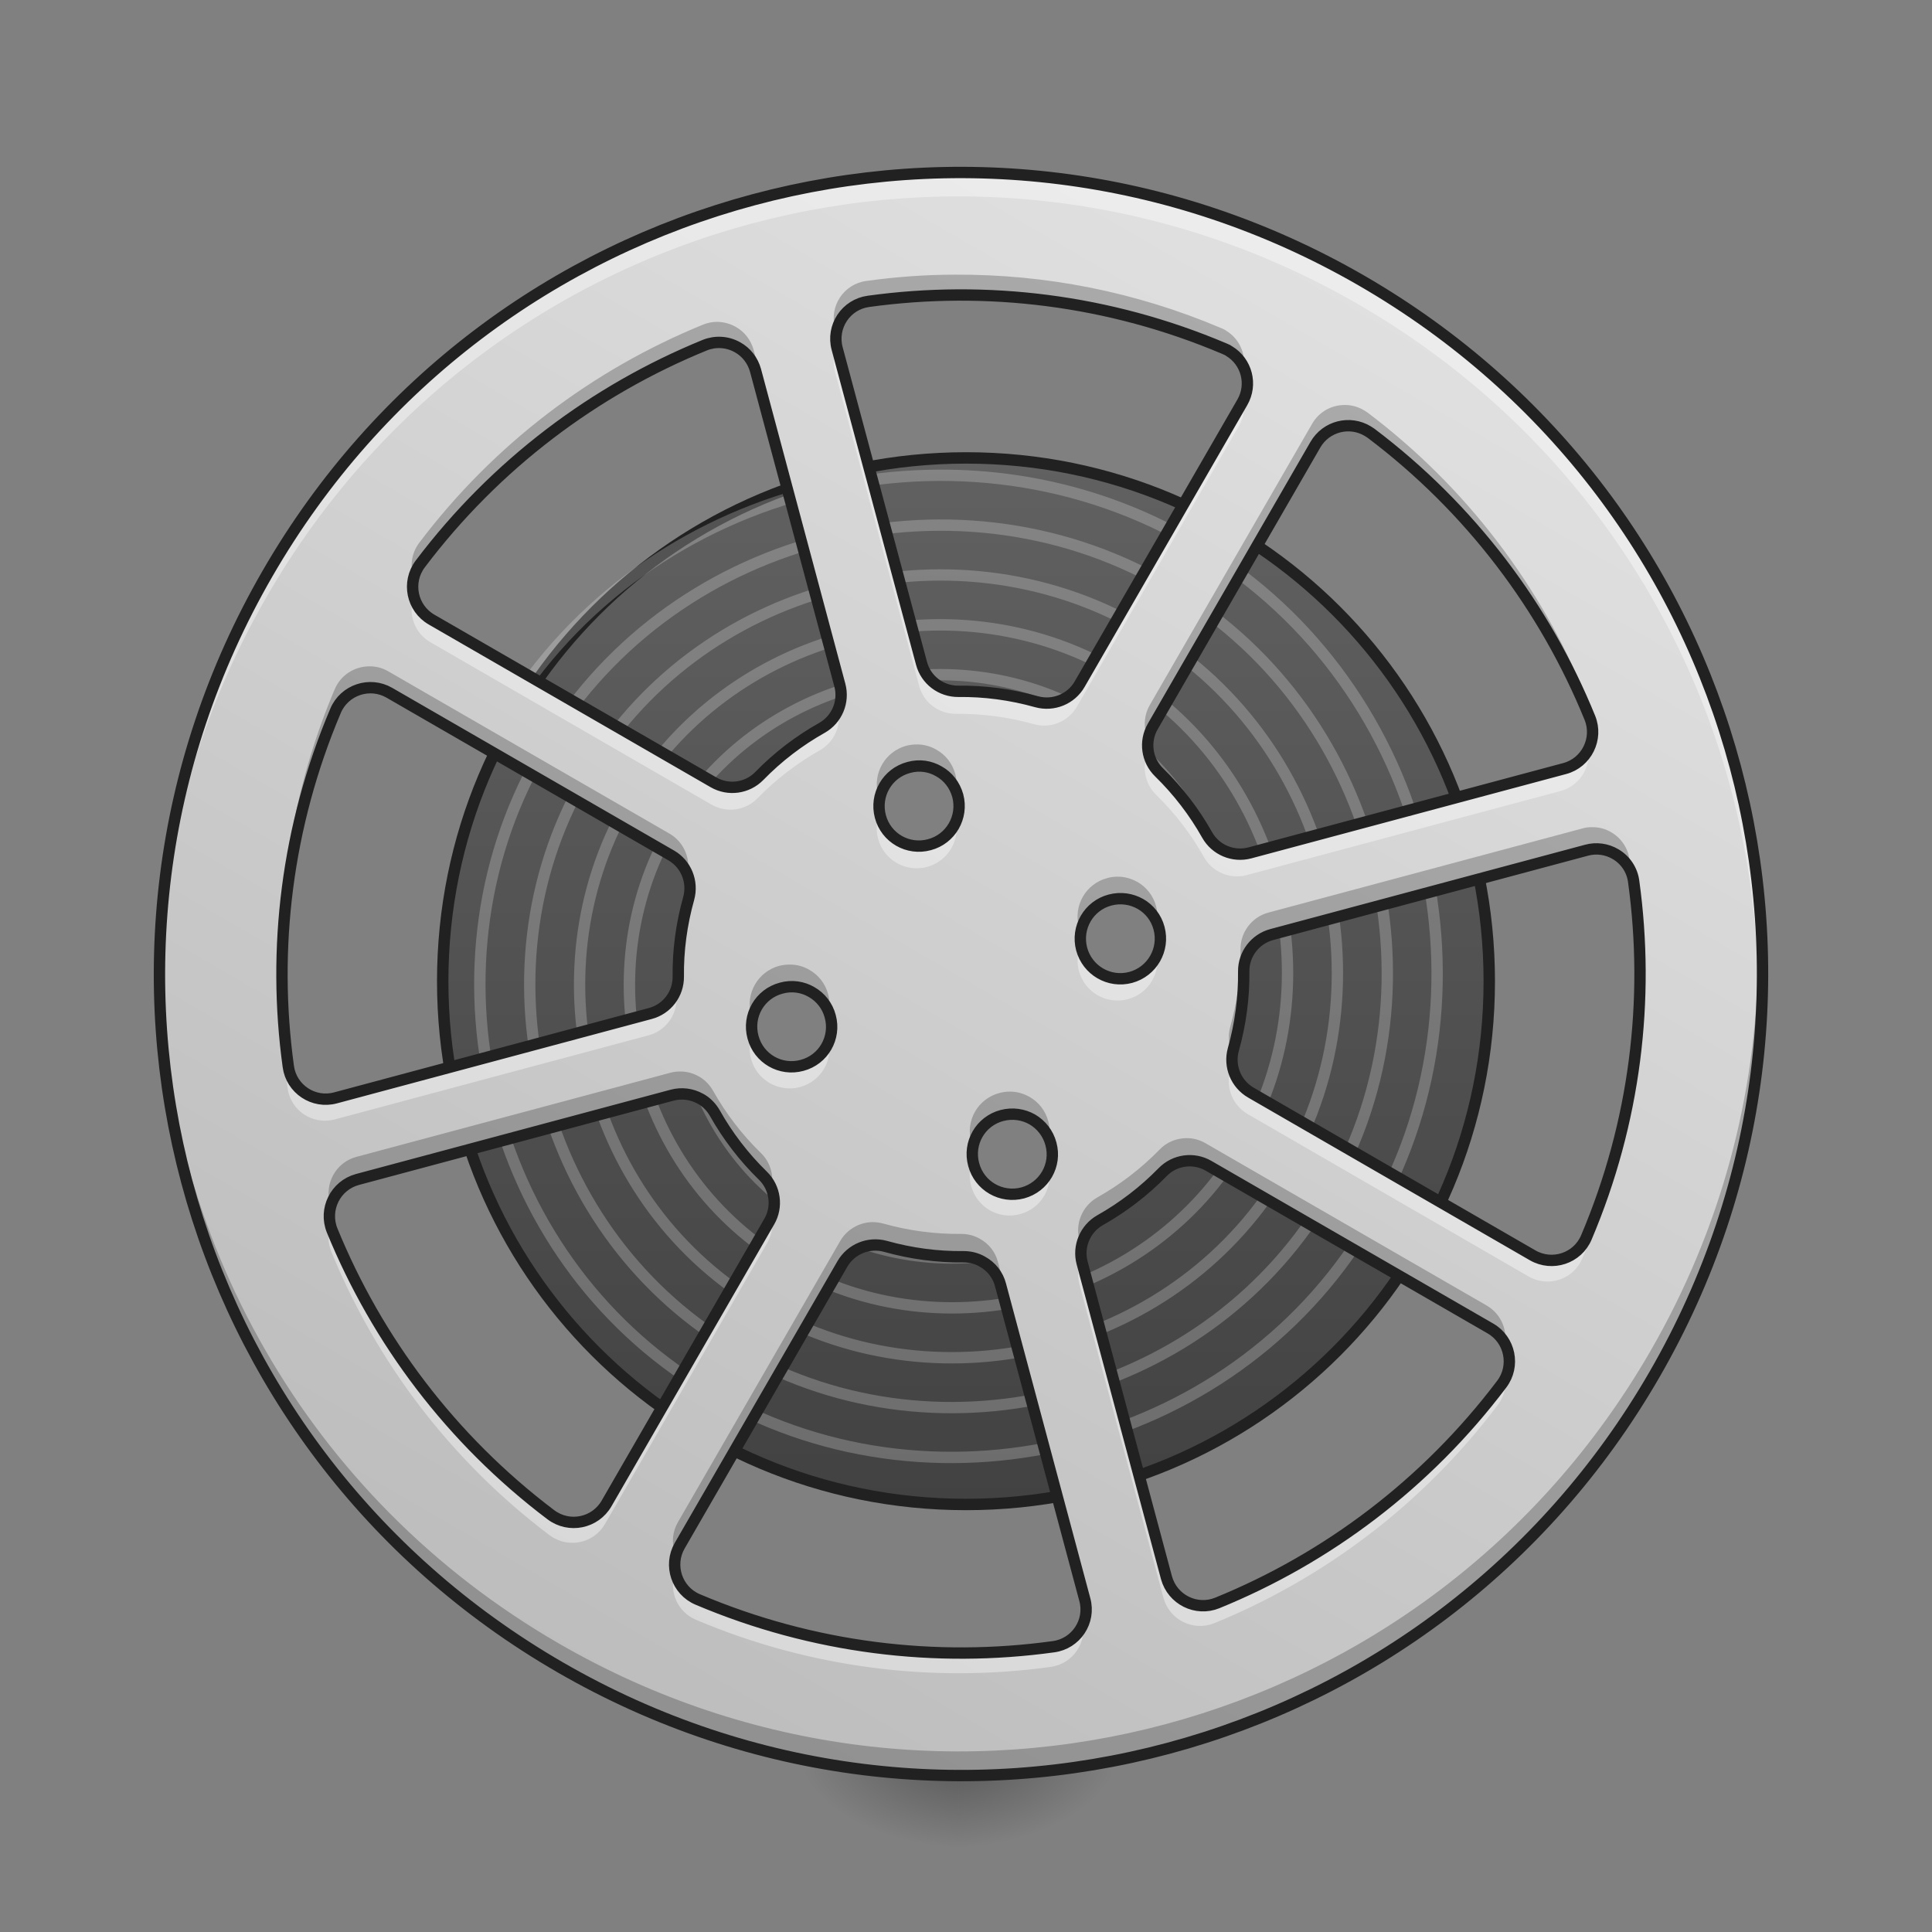 <?xml version="1.0" encoding="UTF-8"?>
<svg xmlns="http://www.w3.org/2000/svg" xmlns:xlink="http://www.w3.org/1999/xlink" width="48pt" height="48pt" viewBox="0 0 48 48" version="1.1">
<rect x="0" y="0" width="48" height="48" fill="#808080" stroke="none"/>
<defs>
<radialGradient id="radial0" gradientUnits="userSpaceOnUse" cx="450.909" cy="189.579" fx="450.909" fy="189.579" r="21.167" gradientTransform="matrix(0,-0.117,-0.211,-0,63.312,97.378)">
<stop offset="0" style="stop-color:rgb(0%,0%,0%);stop-opacity:0.314;"/>
<stop offset="0.222" style="stop-color:rgb(0%,0%,0%);stop-opacity:0.275;"/>
<stop offset="1" style="stop-color:rgb(0%,0%,0%);stop-opacity:0;"/>
</radialGradient>
<radialGradient id="radial1" gradientUnits="userSpaceOnUse" cx="450.909" cy="189.579" fx="450.909" fy="189.579" r="21.167" gradientTransform="matrix(-0,0.117,0.211,0,-15.682,-9.307)">
<stop offset="0" style="stop-color:rgb(0%,0%,0%);stop-opacity:0.314;"/>
<stop offset="0.222" style="stop-color:rgb(0%,0%,0%);stop-opacity:0.275;"/>
<stop offset="1" style="stop-color:rgb(0%,0%,0%);stop-opacity:0;"/>
</radialGradient>
<radialGradient id="radial2" gradientUnits="userSpaceOnUse" cx="450.909" cy="189.579" fx="450.909" fy="189.579" r="21.167" gradientTransform="matrix(-0,-0.117,0.211,-0,-15.682,97.378)">
<stop offset="0" style="stop-color:rgb(0%,0%,0%);stop-opacity:0.314;"/>
<stop offset="0.222" style="stop-color:rgb(0%,0%,0%);stop-opacity:0.275;"/>
<stop offset="1" style="stop-color:rgb(0%,0%,0%);stop-opacity:0;"/>
</radialGradient>
<radialGradient id="radial3" gradientUnits="userSpaceOnUse" cx="450.909" cy="189.579" fx="450.909" fy="189.579" r="21.167" gradientTransform="matrix(0,0.117,-0.211,0,63.312,-9.307)">
<stop offset="0" style="stop-color:rgb(0%,0%,0%);stop-opacity:0.314;"/>
<stop offset="0.222" style="stop-color:rgb(0%,0%,0%);stop-opacity:0.275;"/>
<stop offset="1" style="stop-color:rgb(0%,0%,0%);stop-opacity:0;"/>
</radialGradient>
<linearGradient id="linear0" gradientUnits="userSpaceOnUse" x1="254" y1="180.583" x2="254" y2="-94.583" gradientTransform="matrix(3.78,0,0,3.78,0,812.598)">
<stop offset="0" style="stop-color:rgb(25.882%,25.882%,25.882%);stop-opacity:1;"/>
<stop offset="1" style="stop-color:rgb(38.039%,38.039%,38.039%);stop-opacity:1;"/>
</linearGradient>
<linearGradient id="linear1" gradientUnits="userSpaceOnUse" x1="254" y1="254.667" x2="254" y2="-168.667" gradientTransform="matrix(0.081,0.047,-0.047,0.081,5.206,8.791)">
<stop offset="0" style="stop-color:rgb(74.118%,74.118%,74.118%);stop-opacity:1;"/>
<stop offset="1" style="stop-color:rgb(87.843%,87.843%,87.843%);stop-opacity:1;"/>
</linearGradient>
</defs>
<g id="surface3">
<path style=" stroke:none;fill-rule:nonzero;fill:url(#radial0);" d="M 23.816 44.035 L 27.785 44.035 L 27.785 42.051 L 23.816 42.051 Z M 23.816 44.035 "/>
<path style=" stroke:none;fill-rule:nonzero;fill:url(#radial1);" d="M 23.816 44.035 L 19.844 44.035 L 19.844 46.02 L 23.816 46.02 Z M 23.816 44.035 "/>
<path style=" stroke:none;fill-rule:nonzero;fill:url(#radial2);" d="M 23.816 44.035 L 19.844 44.035 L 19.844 42.051 L 23.816 42.051 Z M 23.816 44.035 "/>
<path style=" stroke:none;fill-rule:nonzero;fill:url(#radial3);" d="M 23.816 44.035 L 27.785 44.035 L 27.785 46.02 L 23.816 46.02 Z M 23.816 44.035 "/>
<path style="fill-rule:nonzero;fill:url(#linear0);stroke-width:11.339;stroke-linecap:round;stroke-linejoin:round;stroke:rgb(12.941%,12.941%,12.941%);stroke-opacity:1;stroke-miterlimit:4;" d="M 960.066 455.075 C 671.904 455.075 439.958 687.021 439.958 975.183 C 439.958 1263.187 671.904 1495.133 960.066 1495.133 C 1248.07 1495.133 1480.016 1263.187 1480.016 975.183 C 1480.016 687.021 1248.07 455.075 960.066 455.075 Z M 960.066 735.048 C 1092.967 735.048 1200.043 842.124 1200.043 975.183 C 1200.043 1108.083 1092.967 1215.16 960.066 1215.16 C 827.008 1215.16 719.931 1108.083 719.931 975.183 C 719.931 842.124 827.008 735.048 960.066 735.048 Z M 960.066 735.048 " transform="matrix(0.025,0,0,0.025,0,0)"/>
<path style=" stroke:none;fill-rule:evenodd;fill:rgb(98.039%,98.039%,98.039%);fill-opacity:0.235;" d="M 23.336 11.668 C 20.156 11.676 16.996 12.859 14.598 15.07 C 13.98 15.641 13.414 16.277 12.91 16.984 C 12.727 17.242 12.547 17.512 12.379 17.785 L 12.621 17.934 C 12.785 17.664 12.957 17.402 13.141 17.145 C 17.078 11.641 24.977 10.258 30.5 14.211 C 35.863 18.051 37.215 25.754 33.355 31.137 C 29.613 36.363 22.105 37.676 16.863 33.914 C 11.777 30.266 10.496 22.957 14.164 17.855 C 17.715 12.906 24.828 11.664 29.793 15.234 C 34.598 18.688 35.809 25.602 32.336 30.43 C 28.977 35.098 22.258 36.27 17.57 32.895 C 13.039 29.629 11.906 23.109 15.184 18.562 C 18.352 14.172 24.676 13.07 29.082 16.254 C 33.336 19.324 34.398 25.453 31.312 29.723 C 28.34 33.832 22.41 34.863 18.277 31.871 C 14.305 28.992 13.312 23.262 16.207 19.27 C 18.988 15.438 24.523 14.48 28.375 17.277 C 32.07 19.961 32.992 25.301 30.289 29.012 C 27.703 32.57 22.559 33.453 18.988 30.848 C 15.57 28.359 14.719 23.41 17.23 19.977 C 19.625 16.699 24.375 15.887 27.668 18.297 C 30.805 20.598 31.586 25.148 29.27 28.305 C 27.066 31.305 22.711 32.047 19.695 29.828 C 16.836 27.723 16.129 23.562 18.25 20.688 C 19.781 18.613 22.445 17.73 24.84 18.324 C 26.336 18.582 27.641 19.395 28.527 20.543 C 28.148 19.996 27.68 19.504 27.125 19.094 C 24.262 16.973 20.125 17.672 18.023 20.52 C 15.805 23.523 16.543 27.855 19.527 30.055 C 22.672 32.367 27.203 31.594 29.496 28.473 C 31.906 25.188 31.098 20.461 27.832 18.07 C 24.41 15.566 19.488 16.41 17 19.812 C 14.398 23.375 15.277 28.492 18.82 31.078 C 22.523 33.773 27.84 32.859 30.52 29.18 C 33.312 25.34 32.359 19.824 28.539 17.051 C 24.562 14.156 18.852 15.145 15.98 19.105 C 12.992 23.223 14.016 29.133 18.113 32.098 C 22.371 35.184 28.477 34.125 31.539 29.887 C 34.719 25.488 33.625 19.188 29.25 16.027 C 24.711 12.75 18.215 13.883 14.957 18.398 C 11.586 23.074 12.75 29.77 17.406 33.121 C 22.223 36.59 29.113 35.387 32.562 30.594 C 36.129 25.641 34.891 18.551 29.957 15.004 C 24.863 11.344 17.578 12.617 13.934 17.691 C 10.176 22.922 11.484 30.406 16.699 34.145 C 22.07 37.996 29.75 36.652 33.586 31.301 C 37.535 25.789 36.152 17.914 30.664 13.98 C 28.461 12.406 25.891 11.656 23.336 11.668 Z M 18.52 26.922 C 18.902 27.738 19.48 28.469 20.234 29.031 C 21.449 29.938 22.918 30.277 24.332 30.121 C 24.164 30.137 23.988 30.145 23.816 30.145 C 21.504 30.145 19.508 28.84 18.52 26.922 Z M 18.52 26.922 "/>
<path style=" stroke:none;fill-rule:nonzero;fill:url(#linear1);" d="M 33.738 7.004 C 24.215 1.504 12.125 4.746 6.629 14.266 C 1.129 23.789 4.371 35.879 13.891 41.375 C 23.414 46.875 35.504 43.633 41 34.113 C 46.5 24.59 43.258 12.5 33.738 7.004 Z M 30.461 8.754 C 30.895 9.016 31.043 9.578 30.785 10.023 L 26.754 17.008 C 26.539 17.379 26.102 17.555 25.688 17.441 C 25.047 17.262 24.395 17.176 23.75 17.184 C 23.32 17.188 22.945 16.902 22.836 16.488 L 20.746 8.691 C 20.598 8.145 20.965 7.594 21.523 7.52 C 24.441 7.117 27.484 7.48 30.34 8.691 C 30.367 8.703 30.391 8.715 30.418 8.727 C 30.434 8.734 30.445 8.746 30.461 8.754 Z M 33.898 10.738 C 33.926 10.754 33.949 10.77 33.977 10.789 C 36.449 12.656 38.289 15.113 39.398 17.84 C 39.609 18.359 39.316 18.953 38.773 19.098 L 30.973 21.188 C 30.562 21.297 30.125 21.117 29.914 20.742 C 29.598 20.18 29.199 19.656 28.723 19.191 C 28.418 18.895 28.352 18.426 28.566 18.055 L 32.598 11.07 C 32.863 10.613 33.449 10.465 33.898 10.738 Z M 40.035 21.219 C 40.281 21.363 40.449 21.613 40.484 21.898 C 40.887 24.816 40.523 27.859 39.312 30.715 C 39.094 31.234 38.469 31.441 37.98 31.16 L 31 27.129 C 30.629 26.914 30.449 26.477 30.562 26.062 C 30.742 25.422 30.828 24.77 30.82 24.125 C 30.816 23.695 31.105 23.32 31.516 23.211 L 39.316 21.121 C 39.559 21.055 39.816 21.09 40.035 21.219 Z M 18.273 8.656 C 18.496 8.777 18.656 8.988 18.723 9.23 L 20.812 17.031 C 20.922 17.441 20.742 17.879 20.367 18.09 C 19.805 18.406 19.281 18.805 18.816 19.281 C 18.52 19.586 18.051 19.652 17.68 19.438 L 10.695 15.406 C 10.207 15.125 10.074 14.48 10.414 14.027 C 12.281 11.555 14.738 9.719 17.465 8.605 C 17.727 8.5 18.023 8.516 18.273 8.656 Z M 23.27 19.168 C 23.492 19.293 23.66 19.504 23.734 19.77 C 23.875 20.301 23.562 20.844 23.031 20.984 C 22.5 21.129 21.957 20.816 21.816 20.285 C 21.676 19.754 21.988 19.211 22.52 19.07 C 22.785 18.996 23.051 19.039 23.27 19.168 Z M 28.262 22.453 C 28.48 22.578 28.652 22.789 28.723 23.055 C 28.863 23.586 28.551 24.129 28.02 24.273 C 27.488 24.414 26.949 24.102 26.805 23.57 C 26.664 23.039 26.977 22.496 27.508 22.355 C 27.773 22.285 28.043 22.328 28.262 22.453 Z M 9.648 17.219 L 16.633 21.25 C 17.004 21.465 17.18 21.902 17.066 22.316 C 16.887 22.957 16.801 23.609 16.809 24.254 C 16.812 24.684 16.527 25.059 16.113 25.168 L 8.316 27.258 C 7.77 27.406 7.219 27.039 7.145 26.48 C 6.742 23.566 7.105 20.52 8.316 17.664 C 8.535 17.148 9.16 16.938 9.648 17.219 Z M 29.949 28.941 L 36.934 32.973 C 37.422 33.254 37.555 33.902 37.215 34.352 C 35.348 36.824 32.891 38.664 30.168 39.773 C 29.645 39.988 29.055 39.691 28.906 39.148 L 26.816 31.348 C 26.707 30.938 26.891 30.5 27.262 30.289 C 27.824 29.973 28.348 29.574 28.812 29.098 C 29.109 28.793 29.578 28.727 29.949 28.941 Z M 20.113 24.637 C 20.332 24.762 20.504 24.973 20.574 25.238 C 20.719 25.77 20.406 26.312 19.875 26.453 C 19.344 26.598 18.801 26.285 18.66 25.754 C 18.516 25.223 18.828 24.68 19.359 24.539 C 19.625 24.465 19.895 24.508 20.113 24.637 Z M 25.582 27.793 C 25.801 27.922 25.973 28.133 26.043 28.398 C 26.188 28.926 25.875 29.469 25.344 29.613 C 24.812 29.754 24.27 29.441 24.129 28.91 C 23.984 28.379 24.297 27.836 24.828 27.695 C 25.094 27.625 25.363 27.668 25.582 27.793 Z M 24.344 31.316 C 24.566 31.438 24.73 31.648 24.793 31.891 L 26.883 39.691 C 27.031 40.234 26.664 40.785 26.105 40.859 C 23.191 41.262 20.145 40.898 17.289 39.688 C 16.773 39.469 16.562 38.844 16.844 38.355 L 20.875 31.375 C 21.09 31.004 21.527 30.824 21.941 30.938 C 22.582 31.117 23.234 31.203 23.879 31.195 C 24.043 31.195 24.203 31.234 24.344 31.316 Z M 17.352 27.277 C 17.363 27.285 17.379 27.293 17.395 27.301 C 17.527 27.383 17.637 27.5 17.715 27.637 C 18.031 28.199 18.43 28.723 18.906 29.188 C 19.211 29.484 19.277 29.957 19.062 30.324 L 15.031 37.309 C 14.75 37.797 14.105 37.93 13.652 37.59 C 11.18 35.723 9.344 33.266 8.23 30.543 C 8.02 30.02 8.312 29.43 8.855 29.281 L 16.656 27.191 C 16.891 27.129 17.141 27.16 17.352 27.277 Z M 17.352 27.277 "/>
<path style=" stroke:none;fill-rule:nonzero;fill:rgb(100%,100%,100%);fill-opacity:0.392;" d="M 23.859 4.328 C 16.992 4.309 10.32 7.871 6.629 14.266 C 4.766 17.492 3.906 21.008 3.953 24.465 C 4 21.188 4.867 17.871 6.629 14.82 C 12.125 5.297 24.215 2.059 33.738 7.555 C 40.035 11.191 43.586 17.711 43.676 24.465 C 43.777 17.516 40.207 10.738 33.738 7.004 C 30.613 5.199 27.211 4.336 23.859 4.328 Z M 20.754 8.727 C 20.703 8.887 20.699 9.066 20.746 9.242 L 22.836 17.039 C 22.945 17.453 23.32 17.738 23.75 17.734 C 24.395 17.73 25.047 17.812 25.688 17.992 C 26.102 18.109 26.539 17.93 26.754 17.559 L 30.785 10.574 C 30.922 10.34 30.941 10.07 30.871 9.828 C 30.848 9.895 30.82 9.961 30.785 10.023 L 26.754 17.008 C 26.539 17.379 26.102 17.555 25.688 17.441 C 25.047 17.262 24.395 17.176 23.75 17.184 C 23.32 17.188 22.945 16.902 22.836 16.488 Z M 10.266 14.871 C 10.141 15.273 10.305 15.734 10.695 15.957 L 17.68 19.992 C 18.051 20.203 18.52 20.141 18.816 19.836 C 19.281 19.359 19.805 18.961 20.367 18.641 C 20.742 18.43 20.922 17.996 20.812 17.582 L 20.805 17.547 C 20.734 17.77 20.582 17.969 20.367 18.09 C 19.805 18.406 19.281 18.805 18.816 19.281 C 18.52 19.586 18.051 19.652 17.68 19.438 L 10.695 15.406 C 10.48 15.281 10.336 15.086 10.266 14.871 Z M 39.426 18.469 C 39.336 18.766 39.098 19.012 38.773 19.098 L 30.973 21.188 C 30.562 21.297 30.125 21.117 29.914 20.742 C 29.598 20.18 29.199 19.656 28.723 19.191 C 28.609 19.082 28.527 18.945 28.484 18.801 C 28.379 19.129 28.469 19.496 28.723 19.746 C 29.199 20.211 29.598 20.734 29.914 21.297 C 30.125 21.668 30.562 21.852 30.973 21.742 L 38.773 19.652 C 39.289 19.512 39.582 18.973 39.426 18.469 Z M 21.82 20.301 C 21.773 20.469 21.766 20.652 21.816 20.836 C 21.957 21.367 22.5 21.68 23.031 21.539 C 23.562 21.395 23.875 20.855 23.734 20.324 C 23.73 20.316 23.73 20.312 23.727 20.305 C 23.633 20.629 23.379 20.891 23.031 20.984 C 22.508 21.125 21.973 20.82 21.82 20.301 Z M 17.059 22.34 C 16.883 22.973 16.801 23.617 16.809 24.254 C 16.812 24.684 16.527 25.059 16.113 25.168 L 8.316 27.258 C 7.77 27.406 7.219 27.039 7.145 26.48 C 7.051 25.816 7 25.148 6.988 24.477 C 6.977 25.332 7.027 26.188 7.145 27.035 C 7.219 27.594 7.77 27.957 8.316 27.812 L 16.113 25.723 C 16.527 25.613 16.812 25.234 16.809 24.809 C 16.801 24.16 16.887 23.508 17.066 22.871 C 17.117 22.691 17.109 22.508 17.059 22.34 Z M 26.812 23.586 C 26.762 23.758 26.758 23.941 26.805 24.121 C 26.949 24.652 27.488 24.965 28.02 24.824 C 28.551 24.684 28.863 24.141 28.723 23.609 C 28.723 23.602 28.719 23.598 28.719 23.59 C 28.625 23.914 28.371 24.18 28.02 24.273 C 27.496 24.414 26.961 24.109 26.812 23.586 Z M 40.641 24.457 C 40.605 26.562 40.172 28.688 39.312 30.715 C 39.094 31.234 38.469 31.441 37.98 31.16 L 31 27.129 C 30.789 27.008 30.637 26.812 30.57 26.59 C 30.57 26.598 30.566 26.609 30.562 26.617 C 30.449 27.027 30.629 27.465 31 27.68 L 37.98 31.715 C 38.469 31.996 39.094 31.785 39.312 31.266 C 40.25 29.062 40.676 26.742 40.641 24.457 Z M 18.664 25.77 C 18.613 25.938 18.609 26.121 18.66 26.305 C 18.801 26.836 19.344 27.148 19.875 27.008 C 20.406 26.863 20.719 26.324 20.574 25.793 C 20.574 25.785 20.57 25.781 20.57 25.773 C 20.477 26.098 20.223 26.359 19.875 26.453 C 19.348 26.594 18.812 26.289 18.664 25.77 Z M 24.133 28.93 C 24.082 29.098 24.078 29.281 24.129 29.465 C 24.27 29.996 24.812 30.309 25.344 30.164 C 25.875 30.023 26.188 29.48 26.043 28.949 C 26.043 28.945 26.043 28.938 26.039 28.934 C 25.945 29.254 25.691 29.52 25.344 29.613 C 24.816 29.754 24.281 29.449 24.133 28.93 Z M 19.148 30.133 C 19.125 30.199 19.098 30.266 19.062 30.324 L 15.031 37.309 C 14.75 37.797 14.105 37.93 13.652 37.59 C 11.18 35.723 9.344 33.266 8.23 30.543 C 8.219 30.516 8.211 30.488 8.203 30.465 C 8.141 30.664 8.145 30.883 8.23 31.094 C 9.344 33.82 11.18 36.273 13.652 38.141 C 14.105 38.48 14.75 38.352 15.031 37.863 L 19.062 30.879 C 19.195 30.648 19.223 30.375 19.148 30.133 Z M 26.828 31.387 C 26.777 31.551 26.77 31.727 26.816 31.902 L 28.906 39.699 C 29.055 40.246 29.645 40.539 30.168 40.328 C 32.891 39.215 35.348 37.379 37.215 34.902 C 37.406 34.652 37.445 34.34 37.363 34.062 C 37.332 34.164 37.281 34.262 37.215 34.352 C 35.348 36.824 32.891 38.664 30.168 39.773 C 29.645 39.988 29.055 39.691 28.906 39.148 Z M 16.762 39.102 C 16.621 39.551 16.836 40.051 17.289 40.242 C 20.145 41.453 23.191 41.816 26.105 41.414 C 26.664 41.336 27.031 40.789 26.883 40.242 L 26.875 40.207 C 26.77 40.543 26.484 40.809 26.105 40.863 C 23.191 41.262 20.145 40.898 17.289 39.688 C 17.023 39.574 16.84 39.355 16.762 39.102 Z M 16.762 39.102 "/>
<path style=" stroke:none;fill-rule:nonzero;fill:rgb(0%,0%,0%);fill-opacity:0.235;" d="M 23.73 6.824 C 22.988 6.824 22.254 6.879 21.523 6.98 C 20.965 7.055 20.598 7.605 20.746 8.148 L 20.754 8.18 C 20.855 7.84 21.145 7.57 21.523 7.52 C 24.441 7.117 27.484 7.48 30.34 8.691 C 30.367 8.703 30.391 8.715 30.418 8.727 C 30.434 8.734 30.445 8.746 30.461 8.754 C 30.664 8.879 30.809 9.07 30.871 9.285 C 30.992 8.883 30.832 8.438 30.461 8.215 C 30.445 8.203 30.434 8.195 30.418 8.188 C 30.391 8.176 30.367 8.16 30.34 8.152 C 28.199 7.242 25.949 6.812 23.73 6.824 Z M 17.82 7.996 C 17.699 7.996 17.578 8.02 17.465 8.066 C 14.738 9.18 12.281 11.016 10.414 13.488 C 10.227 13.738 10.184 14.051 10.266 14.324 C 10.297 14.219 10.348 14.121 10.414 14.027 C 12.281 11.555 14.738 9.719 17.465 8.605 C 17.727 8.5 18.023 8.516 18.273 8.656 C 18.496 8.777 18.656 8.988 18.723 9.23 L 20.805 17 C 20.852 16.84 20.859 16.664 20.812 16.492 L 18.723 8.691 C 18.656 8.449 18.496 8.238 18.273 8.117 C 18.133 8.039 17.977 8 17.82 7.996 Z M 33.406 10.062 C 33.082 10.062 32.77 10.23 32.598 10.531 L 28.566 17.516 C 28.434 17.742 28.41 18.012 28.48 18.254 C 28.5 18.184 28.531 18.117 28.566 18.055 L 32.598 11.07 C 32.863 10.613 33.449 10.465 33.898 10.738 C 33.926 10.754 33.949 10.77 33.977 10.789 C 36.449 12.656 38.289 15.113 39.398 17.84 C 39.41 17.867 39.418 17.895 39.43 17.922 C 39.488 17.727 39.484 17.508 39.398 17.297 C 38.289 14.574 36.449 12.117 33.977 10.25 C 33.949 10.23 33.926 10.215 33.898 10.199 C 33.742 10.105 33.574 10.059 33.406 10.062 Z M 9.168 16.555 C 8.809 16.559 8.465 16.77 8.316 17.125 C 7.383 19.328 6.953 21.645 6.988 23.926 C 7.023 21.82 7.457 19.695 8.316 17.664 C 8.535 17.148 9.16 16.938 9.648 17.219 L 16.633 21.25 C 16.844 21.375 16.992 21.57 17.062 21.793 C 17.062 21.789 17.062 21.781 17.066 21.777 C 17.18 21.363 17.004 20.926 16.633 20.711 L 9.648 16.68 C 9.496 16.59 9.328 16.551 9.168 16.555 Z M 22.766 18.496 C 22.684 18.496 22.602 18.508 22.52 18.527 C 21.988 18.672 21.676 19.215 21.816 19.746 C 21.816 19.75 21.82 19.75 21.82 19.754 C 21.91 19.43 22.168 19.164 22.52 19.07 C 22.785 18.996 23.051 19.039 23.27 19.168 C 23.488 19.293 23.656 19.5 23.73 19.758 C 23.777 19.594 23.781 19.41 23.734 19.23 C 23.66 18.965 23.492 18.754 23.27 18.629 C 23.121 18.539 22.945 18.492 22.766 18.496 Z M 39.547 20.551 C 39.469 20.551 39.391 20.559 39.316 20.582 L 31.516 22.672 C 31.105 22.781 30.816 23.156 30.82 23.586 C 30.828 24.23 30.742 24.883 30.562 25.523 C 30.516 25.699 30.52 25.879 30.57 26.047 C 30.746 25.41 30.828 24.766 30.82 24.125 C 30.816 23.695 31.105 23.32 31.516 23.211 L 39.316 21.121 C 39.559 21.055 39.816 21.09 40.035 21.219 C 40.281 21.363 40.449 21.613 40.484 21.898 C 40.578 22.562 40.629 23.238 40.641 23.914 C 40.652 23.055 40.602 22.203 40.484 21.359 C 40.449 21.074 40.281 20.824 40.035 20.68 C 39.887 20.59 39.715 20.547 39.547 20.551 Z M 27.754 21.781 C 27.672 21.781 27.59 21.793 27.508 21.816 C 26.977 21.957 26.664 22.5 26.805 23.031 C 26.809 23.035 26.809 23.039 26.809 23.043 C 26.902 22.719 27.156 22.449 27.508 22.355 C 27.773 22.285 28.043 22.328 28.262 22.453 C 28.477 22.578 28.645 22.785 28.719 23.047 C 28.766 22.879 28.77 22.695 28.723 22.516 C 28.652 22.25 28.48 22.039 28.262 21.914 C 28.109 21.828 27.938 21.777 27.754 21.781 Z M 43.676 23.918 C 43.629 27.199 42.766 30.52 41 33.574 C 35.504 43.094 23.414 46.336 13.891 40.836 C 7.594 37.199 4.043 30.676 3.953 23.922 C 3.855 30.867 7.426 37.645 13.891 41.375 C 23.414 46.875 35.504 43.633 41 34.113 C 42.863 30.891 43.723 27.375 43.676 23.918 Z M 19.609 23.965 C 19.527 23.965 19.445 23.977 19.359 23.996 C 18.828 24.141 18.516 24.684 18.66 25.215 C 18.66 25.219 18.66 25.223 18.66 25.223 C 18.754 24.898 19.008 24.633 19.359 24.539 C 19.625 24.465 19.895 24.508 20.113 24.637 C 20.332 24.762 20.5 24.969 20.574 25.227 C 20.621 25.062 20.625 24.879 20.574 24.699 C 20.504 24.434 20.332 24.223 20.113 24.098 C 19.961 24.008 19.789 23.961 19.609 23.965 Z M 16.879 26.621 C 16.805 26.621 16.727 26.633 16.656 26.652 L 8.855 28.742 C 8.34 28.879 8.051 29.418 8.203 29.918 C 8.293 29.617 8.527 29.371 8.855 29.281 L 16.656 27.191 C 16.891 27.129 17.141 27.16 17.352 27.277 C 17.363 27.285 17.379 27.293 17.395 27.301 C 17.527 27.383 17.637 27.5 17.715 27.637 C 18.031 28.199 18.43 28.723 18.906 29.188 C 19.023 29.301 19.105 29.438 19.148 29.586 C 19.246 29.258 19.16 28.895 18.906 28.648 C 18.43 28.184 18.031 27.66 17.715 27.098 C 17.637 26.961 17.527 26.844 17.395 26.762 C 17.379 26.754 17.363 26.746 17.352 26.738 C 17.207 26.656 17.043 26.617 16.879 26.621 Z M 25.078 27.121 C 24.996 27.121 24.914 27.133 24.828 27.156 C 24.297 27.297 23.984 27.84 24.129 28.371 C 24.129 28.375 24.129 28.379 24.133 28.383 C 24.223 28.059 24.477 27.789 24.828 27.695 C 25.094 27.625 25.363 27.668 25.582 27.793 C 25.801 27.918 25.969 28.125 26.043 28.387 C 26.09 28.219 26.094 28.039 26.043 27.855 C 25.973 27.59 25.801 27.379 25.582 27.254 C 25.43 27.168 25.258 27.117 25.078 27.121 Z M 29.469 28.277 C 29.227 28.281 28.988 28.375 28.812 28.559 C 28.348 29.035 27.824 29.434 27.262 29.75 C 26.891 29.961 26.707 30.398 26.816 30.809 L 26.824 30.84 C 26.891 30.613 27.043 30.414 27.262 30.289 C 27.824 29.973 28.348 29.574 28.812 29.098 C 29.109 28.793 29.578 28.727 29.949 28.941 L 36.934 32.973 C 37.152 33.098 37.297 33.297 37.363 33.516 C 37.484 33.113 37.324 32.66 36.934 32.434 L 29.949 28.402 C 29.801 28.316 29.633 28.273 29.469 28.277 Z M 21.668 30.363 C 21.348 30.371 21.043 30.543 20.875 30.832 L 16.844 37.816 C 16.707 38.051 16.688 38.316 16.758 38.555 C 16.777 38.488 16.809 38.422 16.844 38.355 L 20.875 31.375 C 21.09 31.004 21.527 30.824 21.941 30.938 C 22.582 31.117 23.234 31.203 23.879 31.195 C 24.043 31.195 24.203 31.234 24.344 31.316 C 24.566 31.438 24.73 31.648 24.793 31.891 L 26.875 39.66 C 26.926 39.5 26.93 39.324 26.883 39.148 L 24.793 31.352 C 24.73 31.105 24.566 30.898 24.344 30.777 C 24.203 30.695 24.043 30.656 23.879 30.656 C 23.234 30.664 22.582 30.578 21.941 30.398 C 21.852 30.375 21.762 30.363 21.668 30.363 Z M 21.668 30.363 "/>
<path style="fill:none;stroke-width:3;stroke-linecap:round;stroke-linejoin:round;stroke:rgb(12.941%,12.941%,12.941%);stroke-opacity:1;stroke-miterlimit:4;" d="M 359.841 -140.299 C 258.267 -198.96 129.321 -164.38 70.702 -62.848 C 12.041 38.726 46.621 167.672 148.153 226.291 C 249.726 284.952 378.672 250.372 437.292 148.84 C 495.953 47.267 461.373 -81.679 359.841 -140.299 Z M 324.886 -121.634 C 329.51 -118.843 331.093 -112.843 328.344 -108.094 L 285.348 -33.601 C 283.056 -29.643 278.39 -27.768 273.974 -28.976 C 267.141 -30.893 260.183 -31.809 253.309 -31.726 C 248.726 -31.684 244.727 -34.726 243.56 -39.142 L 221.271 -122.301 C 219.687 -128.133 223.604 -134.008 229.561 -134.799 C 260.683 -139.091 293.139 -135.216 323.594 -122.301 C 323.886 -122.176 324.136 -122.051 324.427 -121.926 C 324.594 -121.842 324.719 -121.717 324.886 -121.634 Z M 361.549 -100.469 C 361.84 -100.303 362.09 -100.136 362.382 -99.928 C 388.755 -80.013 408.378 -53.807 420.21 -24.727 C 422.46 -19.185 419.335 -12.853 413.544 -11.311 L 330.343 10.978 C 325.969 12.145 321.303 10.228 319.053 6.229 C 315.678 0.229 311.429 -5.353 306.346 -10.311 C 303.096 -13.478 302.388 -18.477 304.679 -22.435 L 347.675 -96.928 C 350.508 -101.802 356.758 -103.386 361.549 -100.469 Z M 427.001 11.312 C 429.626 12.853 431.417 15.52 431.792 18.561 C 436.083 49.683 432.209 82.138 419.293 112.594 C 416.96 118.135 410.294 120.343 405.086 117.343 L 330.635 74.347 C 326.677 72.056 324.761 67.39 325.969 62.973 C 327.885 56.141 328.802 49.183 328.719 42.309 C 328.677 37.726 331.76 33.726 336.135 32.56 L 419.335 10.27 C 421.918 9.562 424.668 9.937 427.001 11.312 Z M 194.898 -122.675 C 197.273 -121.384 198.981 -119.134 199.689 -116.551 L 221.979 -33.351 C 223.145 -28.976 221.229 -24.31 217.229 -22.06 C 211.23 -18.685 205.647 -14.436 200.689 -9.353 C 197.523 -6.103 192.523 -5.395 188.565 -7.686 L 114.072 -50.682 C 108.865 -53.682 107.448 -60.556 111.073 -65.389 C 130.987 -91.762 157.193 -111.343 186.274 -123.217 C 189.065 -124.342 192.232 -124.175 194.898 -122.675 Z M 248.185 -10.561 C 250.559 -9.228 252.351 -6.978 253.142 -4.145 C 254.642 1.521 251.309 7.312 245.643 8.812 C 239.977 10.353 234.186 7.02 232.686 1.354 C 231.186 -4.312 234.519 -10.103 240.185 -11.603 C 243.018 -12.394 245.852 -11.936 248.185 -10.561 Z M 301.43 24.477 C 303.763 25.81 305.596 28.06 306.346 30.893 C 307.846 36.559 304.513 42.35 298.846 43.892 C 293.18 45.392 287.431 42.059 285.889 36.393 C 284.39 30.727 287.723 24.935 293.389 23.436 C 296.222 22.686 299.096 23.144 301.43 24.477 Z M 102.907 -31.351 L 177.4 11.645 C 181.358 13.936 183.233 18.603 182.024 23.019 C 180.108 29.852 179.191 36.809 179.275 43.684 C 179.316 48.267 176.275 52.266 171.859 53.433 L 88.7 75.722 C 82.867 77.305 76.993 73.389 76.201 67.431 C 71.91 36.351 75.784 3.854 88.7 -26.601 C 91.033 -32.101 97.699 -34.351 102.907 -31.351 Z M 319.428 93.679 L 393.921 136.675 C 399.129 139.674 400.545 146.59 396.92 151.382 C 377.006 177.754 350.8 197.377 321.761 209.209 C 316.178 211.501 309.887 208.335 308.304 202.543 L 286.014 119.343 C 284.848 114.968 286.806 110.302 290.764 108.052 C 296.763 104.678 302.346 100.428 307.304 95.345 C 310.47 92.096 315.47 91.387 319.428 93.679 Z M 214.521 47.767 C 216.854 49.1 218.687 51.35 219.437 54.183 C 220.979 59.849 217.646 65.64 211.98 67.14 C 206.314 68.681 200.523 65.348 199.023 59.682 C 197.481 54.016 200.814 48.225 206.48 46.725 C 209.313 45.933 212.188 46.392 214.521 47.767 Z M 272.849 81.43 C 275.182 82.805 277.015 85.055 277.765 87.888 C 279.307 93.512 275.974 99.303 270.308 100.845 C 264.641 102.345 258.85 99.012 257.35 93.346 C 255.809 87.679 259.142 81.888 264.808 80.388 C 267.641 79.639 270.516 80.097 272.849 81.43 Z M 259.642 119.01 C 262.017 120.301 263.766 122.551 264.433 125.134 L 286.723 208.335 C 288.306 214.126 284.39 220 278.432 220.792 C 247.351 225.083 214.854 221.208 184.399 208.293 C 178.9 205.96 176.65 199.294 179.65 194.086 L 222.645 119.635 C 224.937 115.677 229.603 113.76 234.019 114.968 C 240.852 116.885 247.81 117.802 254.684 117.718 C 256.434 117.718 258.142 118.135 259.642 119.01 Z M 185.066 75.931 C 185.191 76.014 185.357 76.097 185.524 76.181 C 186.94 77.055 188.107 78.305 188.94 79.764 C 192.315 85.763 196.565 91.346 201.647 96.304 C 204.897 99.47 205.605 104.511 203.314 108.427 L 160.318 182.92 C 157.318 188.128 150.444 189.545 145.611 185.92 C 119.239 166.005 99.657 139.799 87.783 110.761 C 85.533 105.178 88.658 98.887 94.449 97.304 L 177.65 75.014 C 180.149 74.347 182.816 74.681 185.066 75.931 Z M 185.066 75.931 " transform="matrix(0.094,0,0,0.094,0,20.158)"/>
</g>
</svg>
